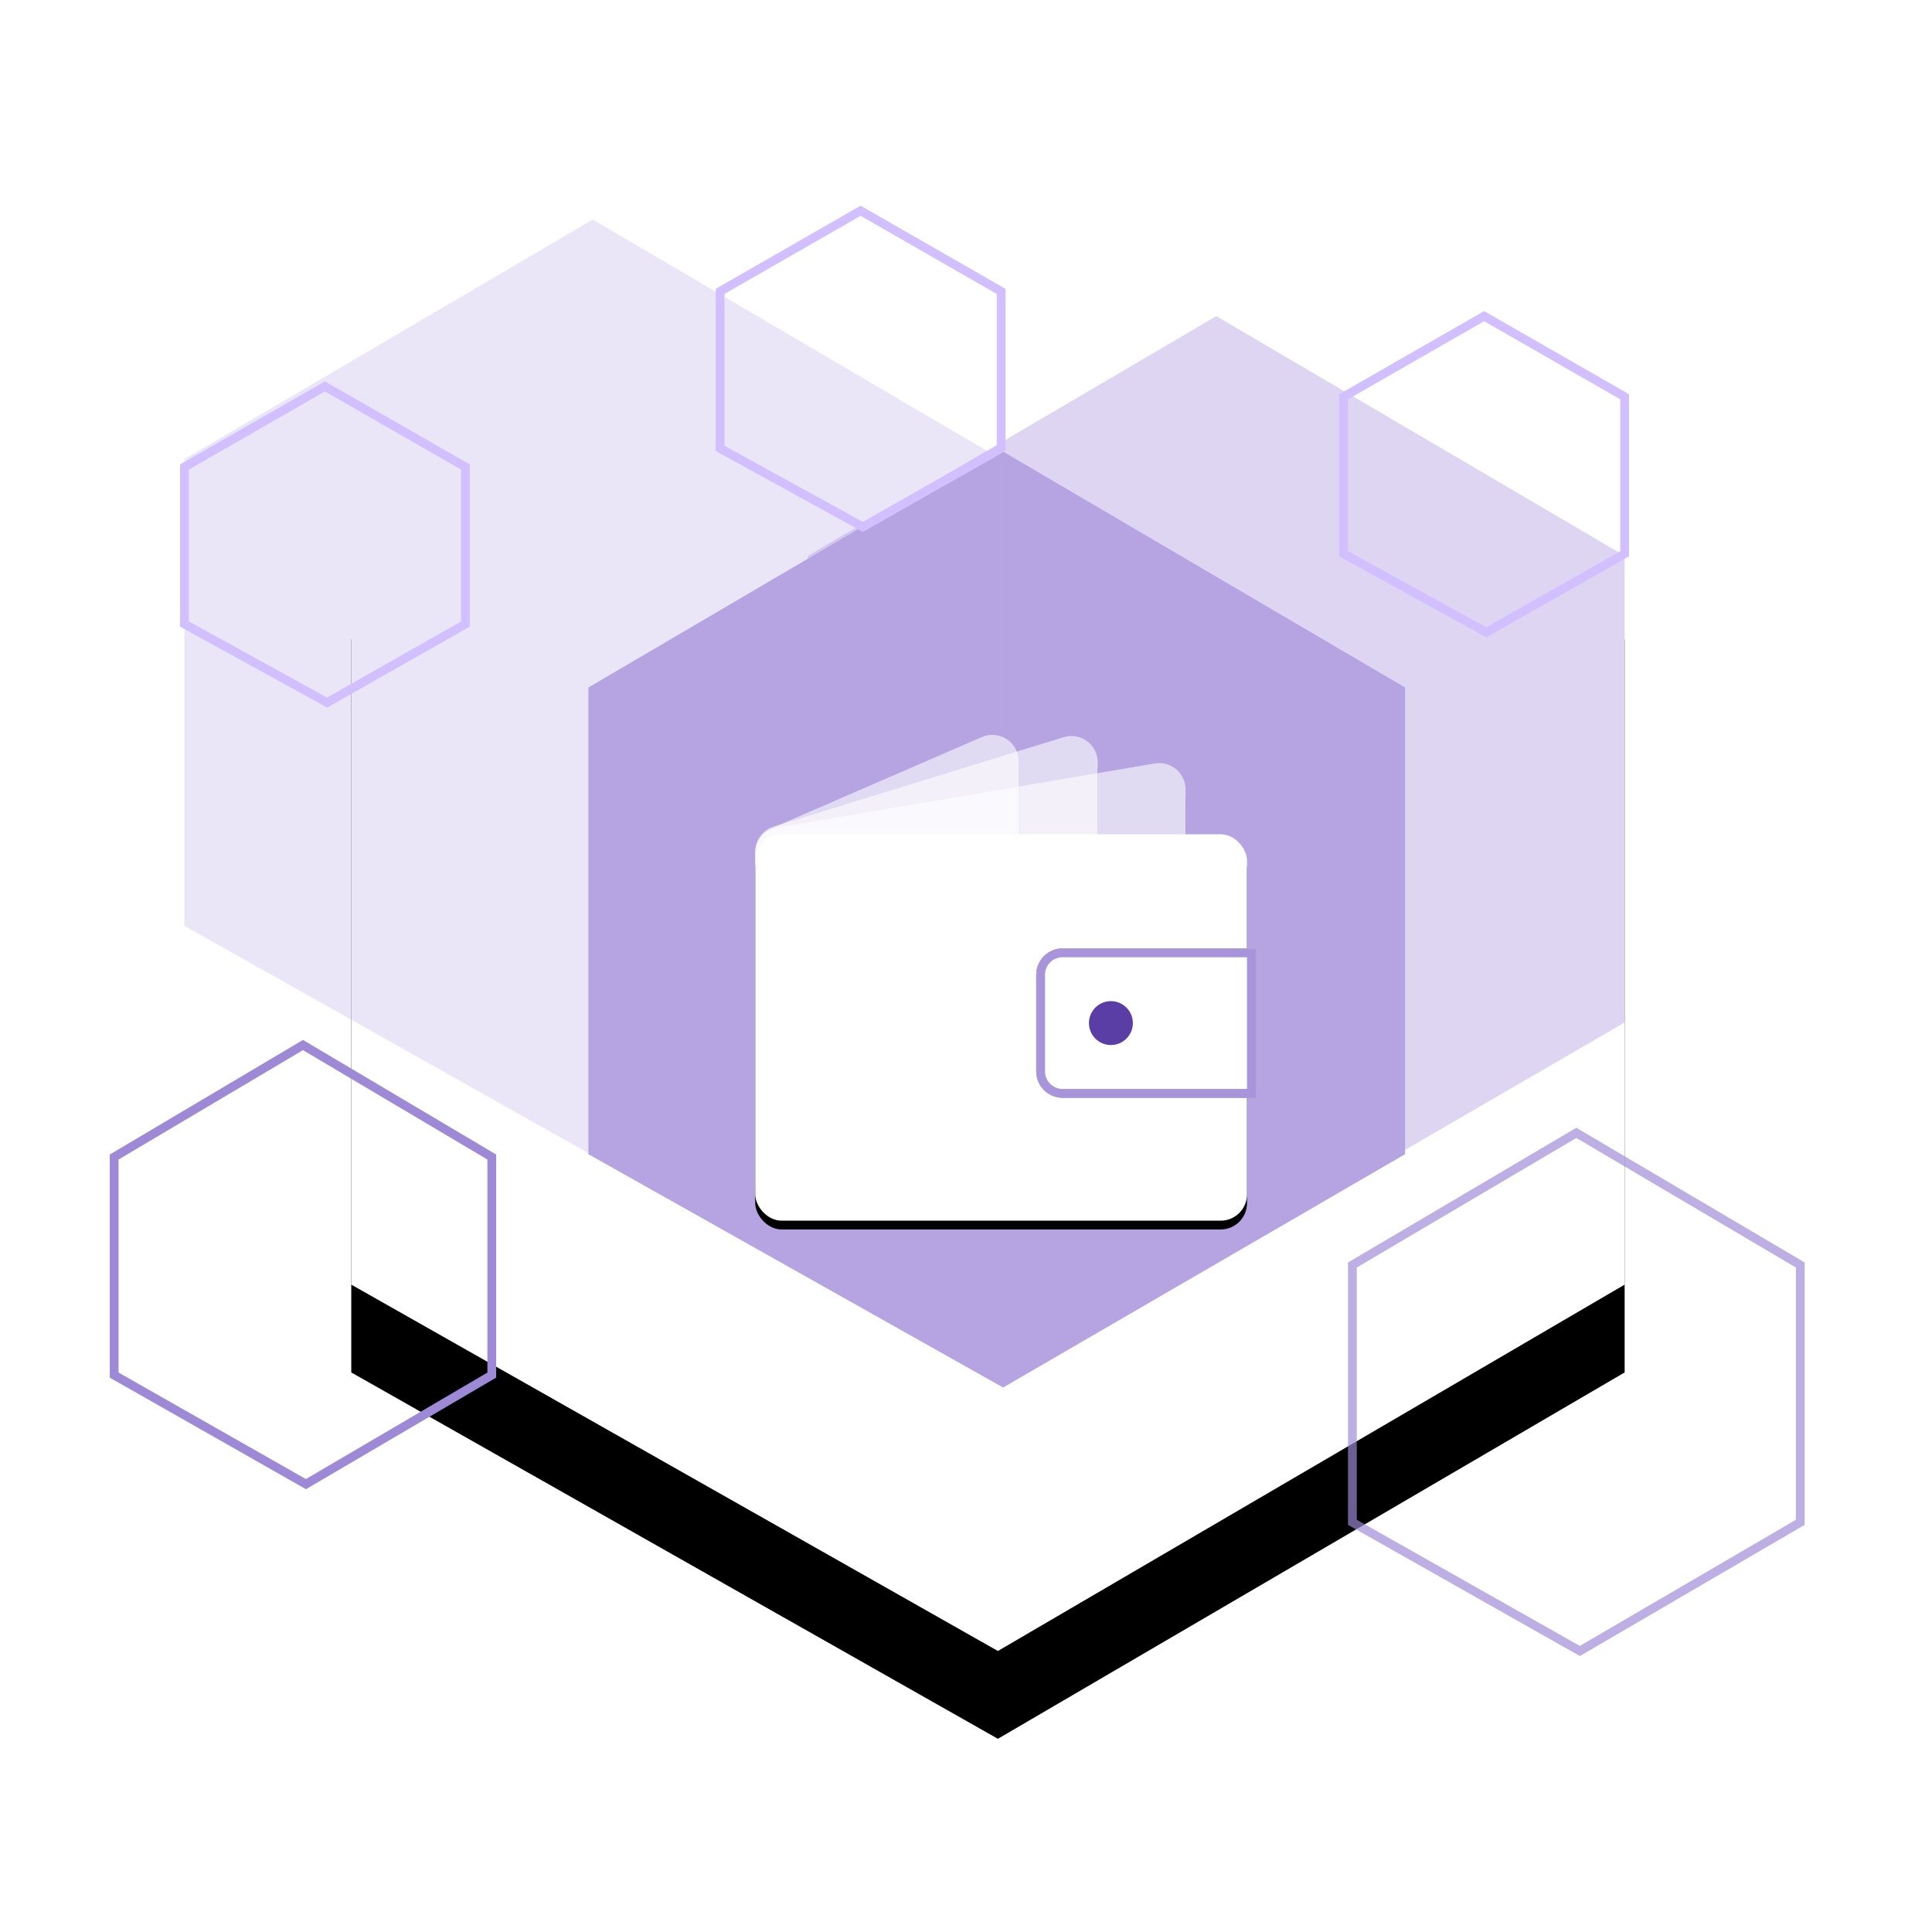 <?xml version="1.0" encoding="UTF-8"?>
<svg width="220px" height="220px" viewBox="0 0 220 220" version="1.1" xmlns="http://www.w3.org/2000/svg" xmlns:xlink="http://www.w3.org/1999/xlink">
    <!-- Generator: Sketch 48 (47235) - http://www.bohemiancoding.com/sketch -->
    <title>Invest</title>
    <desc>Created with Sketch.</desc>
    <defs>
        <polygon id="path-1" points="27 42.846 99.5 0 172 42.846 172 126.282 100.633 168 27 126.282"></polygon>
        <filter x="-34.5%" y="-23.8%" width="169.0%" height="159.5%" filterUnits="objectBoundingBox" id="filter-2">
            <feOffset dx="0" dy="10" in="SourceAlpha" result="shadowOffsetOuter1"></feOffset>
            <feGaussianBlur stdDeviation="15" in="shadowOffsetOuter1" result="shadowBlurOuter1"></feGaussianBlur>
            <feColorMatrix values="0 0 0 0 0.275   0 0 0 0 0.243   0 0 0 0 0.765  0 0 0 0.442 0" type="matrix" in="shadowBlurOuter1"></feColorMatrix>
        </filter>
        <filter x="-93.0%" y="-75.0%" width="284.2%" height="289.3%" filterUnits="objectBoundingBox" id="filter-3">
            <feOffset dx="0" dy="10" in="SourceAlpha" result="shadowOffsetOuter1"></feOffset>
            <feGaussianBlur stdDeviation="15" in="shadowOffsetOuter1" result="shadowBlurOuter1"></feGaussianBlur>
            <feColorMatrix values="0 0 0 0 0.22   0 0 0 0 0.102   0 0 0 0 0.518  0 0 0 1 0" type="matrix" in="shadowBlurOuter1" result="shadowMatrixOuter1"></feColorMatrix>
            <feMerge>
                <feMergeNode in="shadowMatrixOuter1"></feMergeNode>
                <feMergeNode in="SourceGraphic"></feMergeNode>
            </feMerge>
        </filter>
        <path d="M1.806,11.339 L25.806,0.93 C27.326,0.271 29.093,0.969 29.752,2.489 C29.916,2.865 30,3.272 30,3.682 L30,40.908 C30,42.104 29.29,43.185 28.194,43.661 L4.194,54.07 C2.674,54.729 0.907,54.031 0.248,52.511 C0.084,52.135 2.04783957e-14,51.728 2.04281037e-14,51.318 L2.35367281e-14,14.092 C2.39211838e-14,12.896 0.71,11.815 1.806,11.339 Z" id="path-4"></path>
        <filter x="-16.7%" y="-7.5%" width="133.3%" height="118.6%" filterUnits="objectBoundingBox" id="filter-5">
            <feOffset dx="0" dy="1" in="SourceAlpha" result="shadowOffsetOuter1"></feOffset>
            <feGaussianBlur stdDeviation="1.5" in="shadowOffsetOuter1" result="shadowBlurOuter1"></feGaussianBlur>
            <feColorMatrix values="0 0 0 0 0.212   0 0 0 0 0.098   0 0 0 0 0.498  0 0 0 0.397 0" type="matrix" in="shadowBlurOuter1"></feColorMatrix>
        </filter>
        <path d="M2.116,11.117 L35.116,0.943 C36.7,0.455 38.379,1.343 38.867,2.926 C38.955,3.213 39,3.511 39,3.81 L39,42.017 C39,43.333 38.142,44.496 36.884,44.883 L3.884,55.057 C2.3,55.545 0.621,54.657 0.133,53.074 C0.045,52.787 1.73561691e-14,52.489 1.73194792e-14,52.19 L1.42108547e-14,13.983 C1.404964e-14,12.667 0.858,11.504 2.116,11.117 Z" id="path-6"></path>
        <filter x="-12.8%" y="-7.4%" width="125.6%" height="118.4%" filterUnits="objectBoundingBox" id="filter-7">
            <feOffset dx="0" dy="1" in="SourceAlpha" result="shadowOffsetOuter1"></feOffset>
            <feGaussianBlur stdDeviation="1.5" in="shadowOffsetOuter1" result="shadowBlurOuter1"></feGaussianBlur>
            <feColorMatrix values="0 0 0 0 0.212   0 0 0 0 0.098   0 0 0 0 0.498  0 0 0 0.397 0" type="matrix" in="shadowBlurOuter1"></feColorMatrix>
        </filter>
        <path d="M2.498,11.239 L45.498,3.935 C47.131,3.657 48.68,4.757 48.958,6.39 C48.986,6.556 49,6.724 49,6.892 L49,44.803 C49,46.266 47.945,47.516 46.502,47.761 L3.502,55.065 C1.869,55.343 0.32,54.243 0.042,52.61 C0.014,52.444 1.29037279e-14,52.276 1.24344979e-14,52.108 L1.59872116e-14,14.197 C1.51583524e-14,12.734 1.055,11.484 2.498,11.239 Z" id="path-8"></path>
        <filter x="-10.2%" y="-7.8%" width="120.4%" height="119.5%" filterUnits="objectBoundingBox" id="filter-9">
            <feOffset dx="0" dy="1" in="SourceAlpha" result="shadowOffsetOuter1"></feOffset>
            <feGaussianBlur stdDeviation="1.5" in="shadowOffsetOuter1" result="shadowBlurOuter1"></feGaussianBlur>
            <feColorMatrix values="0 0 0 0 0.212   0 0 0 0 0.098   0 0 0 0 0.498  0 0 0 0.397 0" type="matrix" in="shadowBlurOuter1"></feColorMatrix>
        </filter>
        <rect id="path-10" x="0" y="12" width="56" height="44" rx="3"></rect>
        <filter x="-8.9%" y="-9.1%" width="117.9%" height="122.7%" filterUnits="objectBoundingBox" id="filter-11">
            <feOffset dx="0" dy="1" in="SourceAlpha" result="shadowOffsetOuter1"></feOffset>
            <feGaussianBlur stdDeviation="1.5" in="shadowOffsetOuter1" result="shadowBlurOuter1"></feGaussianBlur>
            <feColorMatrix values="0 0 0 0 0.212   0 0 0 0 0.098   0 0 0 0 0.498  0 0 0 0.397 0" type="matrix" in="shadowBlurOuter1"></feColorMatrix>
        </filter>
        <path d="M35,25 L57,25 L57,42 L35,42 C33.343,42 32,40.657 32,39 L32,28 C32,26.343 33.343,25 35,25 Z" id="path-12"></path>
        <filter x="-12.0%" y="-17.6%" width="124.0%" height="135.3%" filterUnits="objectBoundingBox" id="filter-13">
            <feOffset dx="0" dy="0" in="SourceAlpha" result="shadowOffsetOuter1"></feOffset>
            <feGaussianBlur stdDeviation="1" in="shadowOffsetOuter1" result="shadowBlurOuter1"></feGaussianBlur>
            <feComposite in="shadowBlurOuter1" in2="SourceAlpha" operator="out" result="shadowBlurOuter1"></feComposite>
            <feColorMatrix values="0 0 0 0 0.467   0 0 0 0 0.373   0 0 0 0 0.702  0 0 0 1 0" type="matrix" in="shadowBlurOuter1"></feColorMatrix>
        </filter>
    </defs>
    <g id="Page-1" stroke="none" stroke-width="1" fill="none" fill-rule="evenodd">
        <g id="Invest">
            <g id="invest-icon" transform="translate(13, 20)">
                <g id="icon-bg">
                    <g id="Path-30">
                        <use fill="black" fill-opacity="1" filter="url(#filter-2)" xlink:href="#path-1"></use>
                        <use fill="#FFFFFF" fill-rule="evenodd" xlink:href="#path-1"></use>
                    </g>
                    <polygon id="Path-30-Copy" fill="#B6A4E2" style="mix-blend-mode: multiply;" opacity="0.459" points="79 43.289 125.5 16 172 43.289 172 96.43 126.227 123 79 96.43"></polygon>
                    <polygon id="Path-30" fill="#B6A4E2" points="54 58.289 100.5 31 147 58.289 147 111.43 101.227 138 54 111.43"></polygon>
                    <polygon id="Path-30-Copy" fill="#B6A4E2" style="mix-blend-mode: multiply;" opacity="0.273" points="8 32.289 54.5 5 101 32.289 101 85.43 55.227 112 8 85.43"></polygon>
                    <polygon id="Path-30-Copy" stroke="#9E89D6" points="0 111.752 21.5 99 43 111.752 43 136.584 21.836 149 0 136.584"></polygon>
                    <polygon id="Path-30-Copy" stroke="#D1BFFF" points="8 33.181 24 24 40 33.181 40 51.06 24.25 60 8 51.06"></polygon>
                    <polygon id="Path-30-Copy" stroke="#D1BFFF" points="140 25.181 156 16 172 25.181 172 43.06 156.25 52 140 43.06"></polygon>
                    <polygon id="Path-30-Copy" stroke="#D1BFFF" points="69 13.181 85 4 101 13.181 101 31.06 85.25 40 69 31.06"></polygon>
                    <polygon id="Path-30-Copy-2" stroke="#9E89D6" opacity="0.682" points="141 124.047 166.5 109 192 124.047 192 153.349 166.898 168 141 153.349"></polygon>
                </g>
                <g id="wallet" filter="url(#filter-3)" transform="translate(73, 53)">
                    <g id="Rectangle-14" opacity="0.593">
                        <use fill="black" fill-opacity="1" filter="url(#filter-5)" xlink:href="#path-4"></use>
                        <use fill="#FFFFFF" fill-rule="evenodd" xlink:href="#path-4"></use>
                    </g>
                    <g id="Rectangle-14" opacity="0.593">
                        <use fill="black" fill-opacity="1" filter="url(#filter-7)" xlink:href="#path-6"></use>
                        <use fill="#FFFFFF" fill-rule="evenodd" xlink:href="#path-6"></use>
                    </g>
                    <g id="Rectangle-14" opacity="0.593">
                        <use fill="black" fill-opacity="1" filter="url(#filter-9)" xlink:href="#path-8"></use>
                        <use fill="#FFFFFF" fill-rule="evenodd" xlink:href="#path-8"></use>
                    </g>
                    <g id="Rectangle-14">
                        <use fill="black" fill-opacity="1" filter="url(#filter-11)" xlink:href="#path-10"></use>
                        <use fill="#FFFFFF" fill-rule="evenodd" xlink:href="#path-10"></use>
                    </g>
                    <g id="Rectangle-15">
                        <use fill="black" fill-opacity="1" filter="url(#filter-13)" xlink:href="#path-12"></use>
                        <use fill="#FFFFFF" fill-rule="evenodd" xlink:href="#path-12"></use>
                        <path stroke="#A794DB" stroke-width="1" d="M56.5,41.5 L56.5,25.5 L35,25.5 C33.619,25.5 32.5,26.619 32.5,28 L32.5,39 C32.5,40.381 33.619,41.5 35,41.5 L56.5,41.5 Z"></path>
                    </g>
                    <circle id="Oval-2" fill="#5B3EA5" cx="40.5" cy="33.5" r="2.5"></circle>
                </g>
            </g>
        </g>
    </g>
</svg>